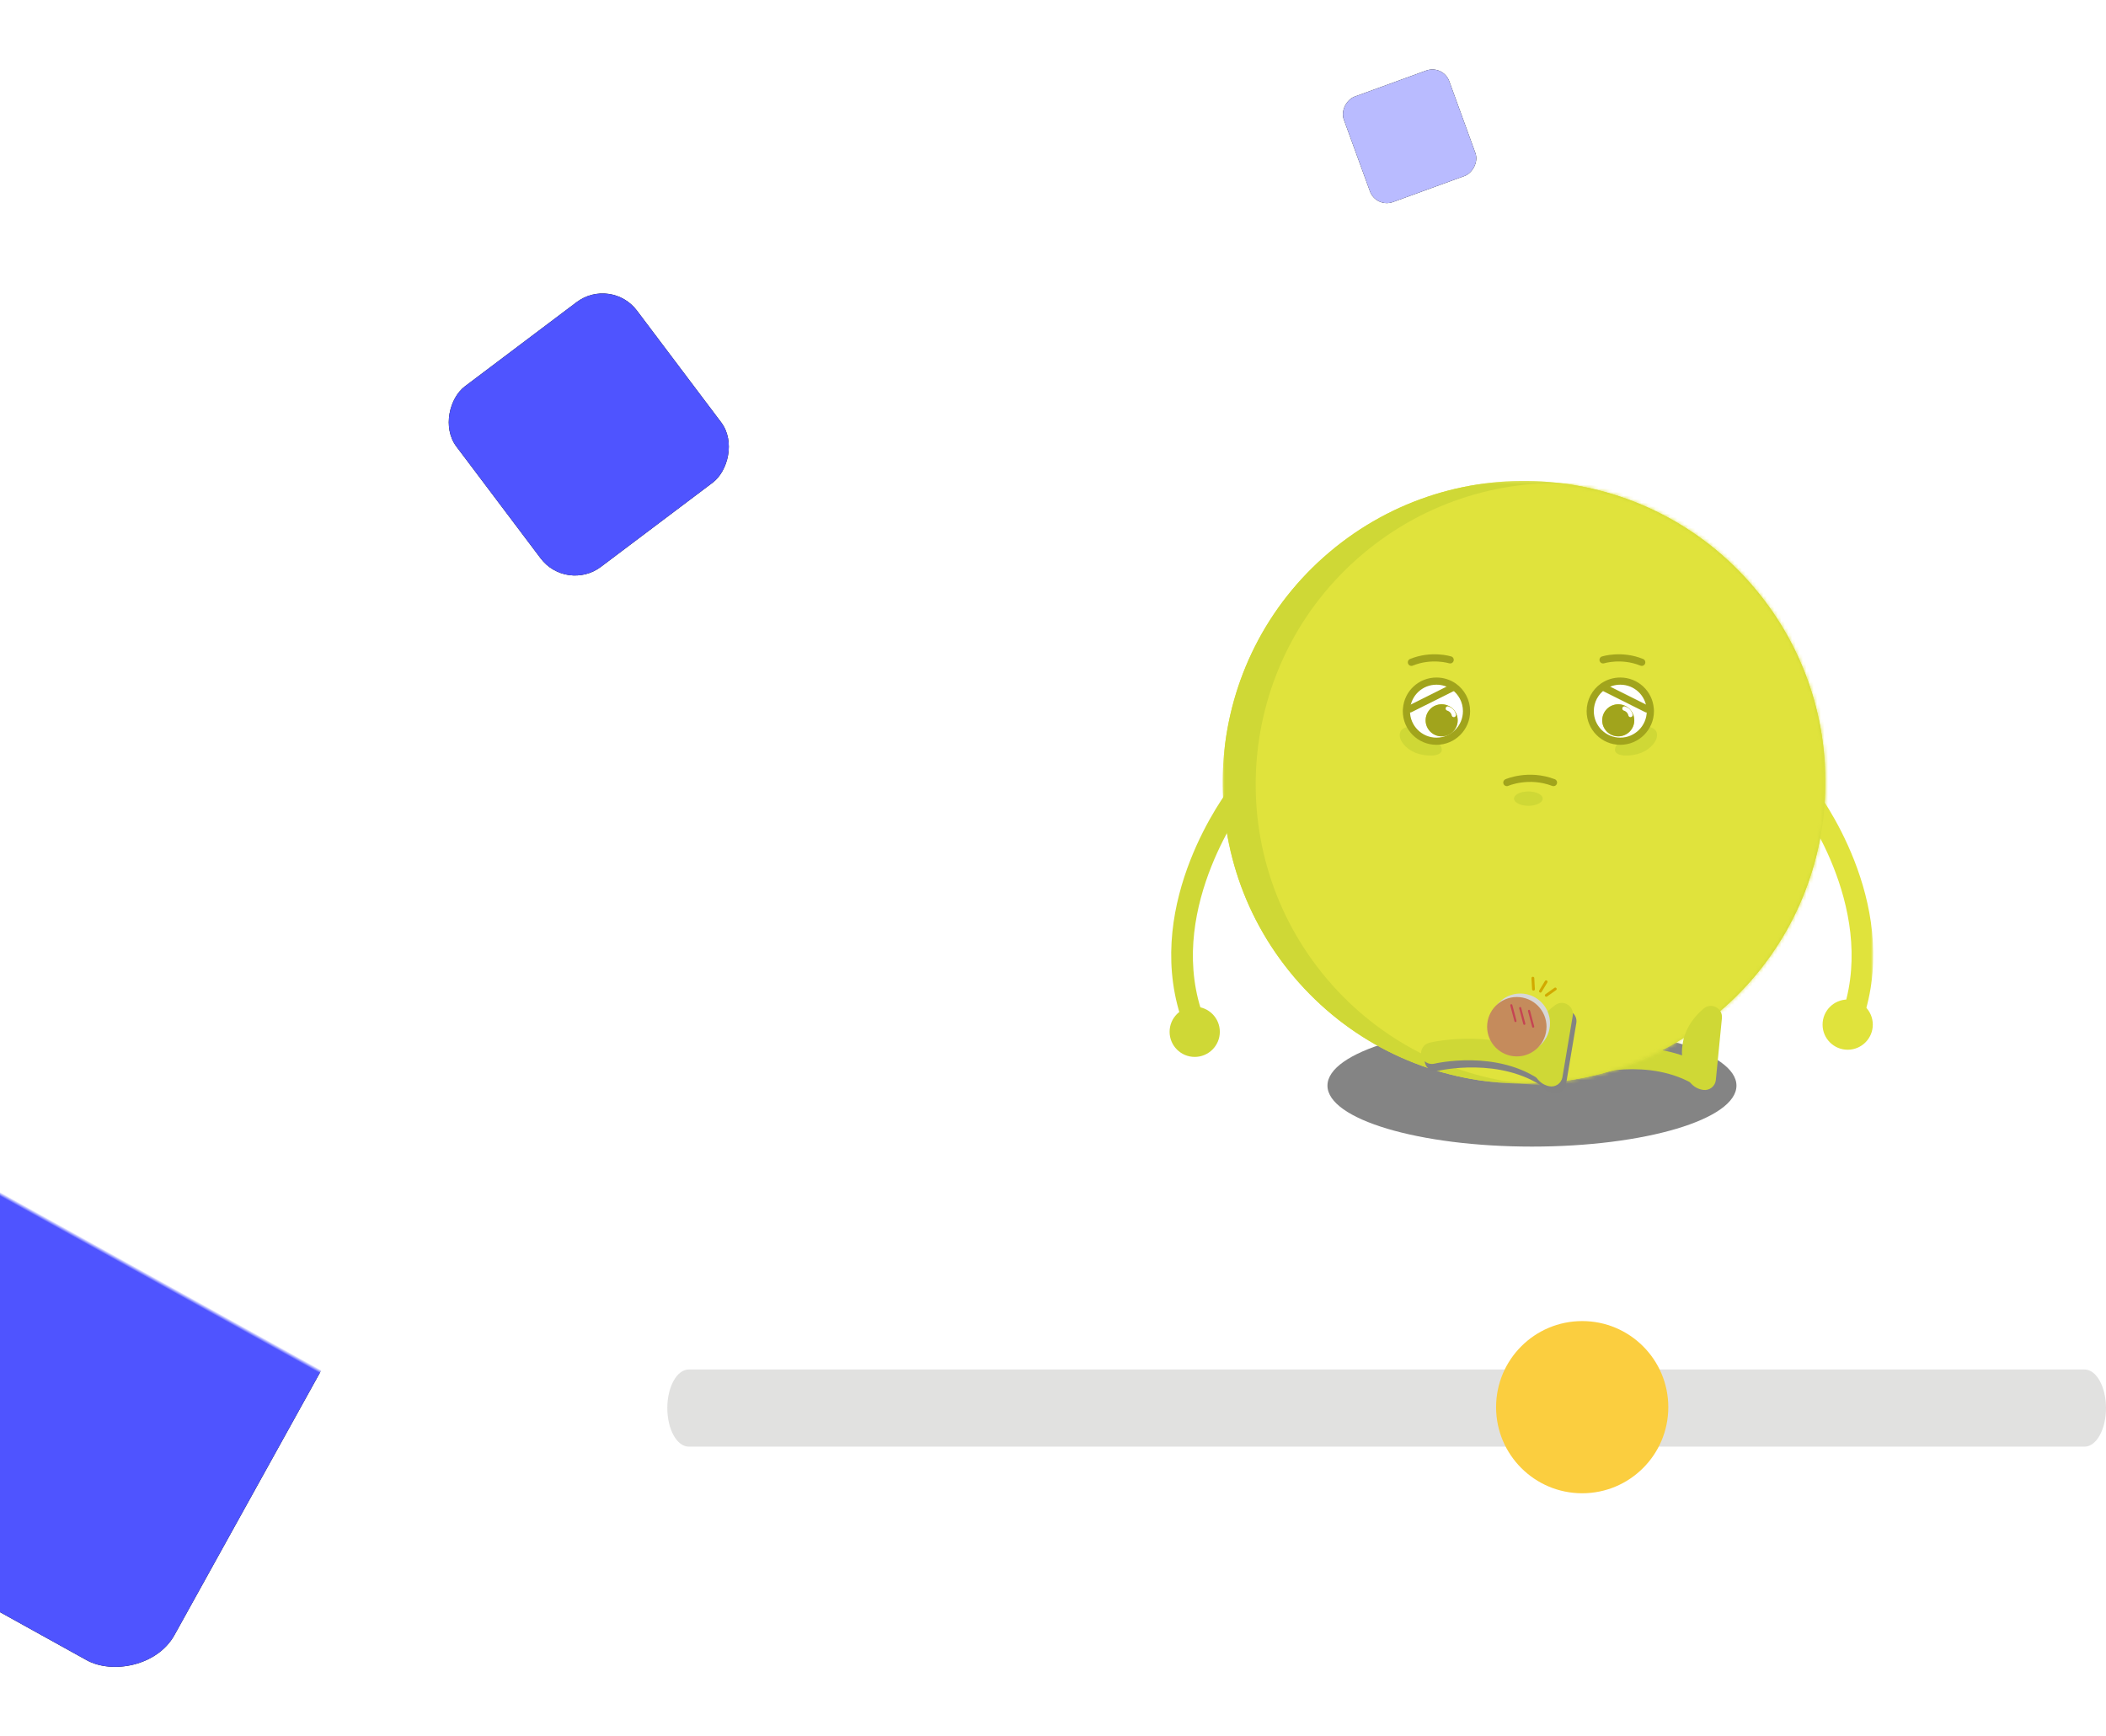 <?xml version="1.0" encoding="UTF-8"?>
<svg width="587px" height="484px" viewBox="0 0 587 484" version="1.1" xmlns="http://www.w3.org/2000/svg" xmlns:xlink="http://www.w3.org/1999/xlink">
    <!-- Generator: Sketch 51.2 (57519) - http://www.bohemiancoding.com/sketch -->
    <title>Group 12</title>
    <desc>Created with Sketch.</desc>
    <defs>
        <rect id="path-1" x="138" y="0.969" width="603" height="486"></rect>
        <polygon id="path-3" points="0.471 0.925 22.133 0.925 22.133 67.488 0.471 67.488"></polygon>
        <polygon id="path-5" points="0.793 0.44 168.796 0.44 168.796 168.444 0.793 168.444"></polygon>
        <polygon id="path-7" points="0.793 0.44 168.796 0.44 168.796 168.444 0.793 168.444"></polygon>
        <path d="M84.719,0.44 C65.55,0.446 46.286,6.979 30.511,20.337 C-4.892,50.317 -9.289,103.321 20.691,138.724 C50.669,174.128 103.674,178.526 139.077,148.546 C174.482,118.566 178.879,65.563 148.899,30.159 C132.297,10.553 108.632,0.456 84.808,0.44" id="path-9"></path>
        <rect id="path-11" x="270.614" y="92.583" width="63" height="63" rx="12"></rect>
        <filter x="-47.6%" y="-47.6%" width="195.2%" height="195.2%" filterUnits="objectBoundingBox" id="filter-12">
            <feOffset dx="0" dy="0" in="SourceAlpha" result="shadowOffsetOuter1"></feOffset>
            <feGaussianBlur stdDeviation="10" in="shadowOffsetOuter1" result="shadowBlurOuter1"></feGaussianBlur>
            <feColorMatrix values="0 0 0 0 0.31   0 0 0 0 0.329   0 0 0 0 1  0 0 0 0.4 0" type="matrix" in="shadowBlurOuter1"></feColorMatrix>
        </filter>
        <rect id="path-13" x="36.555" y="234.525" width="203.407" height="203.407" rx="18"></rect>
        <filter x="-14.7%" y="-14.7%" width="129.5%" height="129.5%" filterUnits="objectBoundingBox" id="filter-14">
            <feOffset dx="0" dy="0" in="SourceAlpha" result="shadowOffsetOuter1"></feOffset>
            <feGaussianBlur stdDeviation="10" in="shadowOffsetOuter1" result="shadowBlurOuter1"></feGaussianBlur>
            <feColorMatrix values="0 0 0 0 0.31   0 0 0 0 0.329   0 0 0 0 1  0 0 0 0.4 0" type="matrix" in="shadowBlurOuter1"></feColorMatrix>
        </filter>
        <rect id="path-15" x="515.261" y="25.326" width="31.269" height="31.269" rx="5"></rect>
        <filter x="-95.9%" y="-95.9%" width="291.9%" height="291.9%" filterUnits="objectBoundingBox" id="filter-16">
            <feOffset dx="0" dy="0" in="SourceAlpha" result="shadowOffsetOuter1"></feOffset>
            <feGaussianBlur stdDeviation="10" in="shadowOffsetOuter1" result="shadowBlurOuter1"></feGaussianBlur>
            <feColorMatrix values="0 0 0 0 0.31   0 0 0 0 0.329   0 0 0 0 1  0 0 0 0.205 0" type="matrix" in="shadowBlurOuter1"></feColorMatrix>
        </filter>
    </defs>
    <g id="Page-1" stroke="none" stroke-width="1" fill="none" fill-rule="evenodd">
        <g id="Desktop-HD-Copy-3" transform="translate(0, -7609)">
            <g id="Group-12" transform="translate(-138, 7606.031)">
                <mask id="mask-2" fill="white">
                    <use xlink:href="#path-1"></use>
                </mask>
                <g id="Rectangle-6"></g>
                <g id="Group-89" mask="url(#mask-2)">
                    <g transform="translate(464, 136.031)">
                        <g id="Group-14" transform="translate(14, 0.56)">
                            <path d="M30,169 C30,178.39 55.52,186 87,186 C118.48,186 144,178.39 144,169 C144,159.611 118.48,152 87,152 C55.52,152 30,159.611 30,169" id="Fill-1" fill="#848484"></path>
                            <g id="Group-5" transform="translate(160, 84)">
                                <mask id="mask-4" fill="white">
                                    <use xlink:href="#path-3"></use>
                                </mask>
                                <g id="Clip-4"></g>
                                <path d="M16.744,67.488 C16.447,67.488 16.145,67.443 15.847,67.35 C14.265,66.855 13.385,65.172 13.88,63.591 C22.945,34.638 1.312,6.039 1.093,5.754 C0.083,4.44 0.328,2.556 1.641,1.547 C2.954,0.538 4.838,0.781 5.848,2.095 C6.823,3.362 29.593,33.485 19.606,65.384 C19.204,66.666 18.02,67.488 16.744,67.488" id="Fill-3" fill="#E0E33C" mask="url(#mask-4)"></path>
                            </g>
                            <path d="M134.321,169.491 C133.775,169.491 133.222,169.343 132.726,169.03 C119.702,160.837 102.557,166.071 102.384,166.125 C100.808,166.622 99.122,165.745 98.623,164.165 C98.126,162.587 98.998,160.904 100.576,160.404 C101.383,160.147 120.507,154.254 135.922,163.952 C137.324,164.834 137.746,166.686 136.863,168.089 C136.293,168.995 135.318,169.491 134.321,169.491" id="Fill-6" fill="#CFD836"></path>
                            <g id="Group-10">
                                <mask id="mask-6" fill="white">
                                    <use xlink:href="#path-5"></use>
                                </mask>
                                <g id="Clip-9"></g>
                                <path d="M20.69,138.724 C50.669,174.128 103.673,178.526 139.077,148.546 C174.481,118.566 178.878,65.563 148.899,30.159 C118.919,-5.245 65.916,-9.643 30.511,20.337 C-4.893,50.317 -9.289,103.321 20.69,138.724" id="Fill-8" fill="#E0E33C" mask="url(#mask-6)"></path>
                            </g>
                            <g id="Group-13">
                                <mask id="mask-8" fill="white">
                                    <use xlink:href="#path-7"></use>
                                </mask>
                                <g id="Clip-12"></g>
                                <path d="M20.69,138.724 C50.669,174.128 103.673,178.526 139.077,148.546 C174.481,118.566 178.878,65.563 148.899,30.159 C118.919,-5.245 65.916,-9.643 30.511,20.337 C-4.893,50.317 -9.289,103.321 20.69,138.724" id="Fill-11" fill="#CFD836" mask="url(#mask-8)"></path>
                            </g>
                        </g>
                        <g id="Group-17" transform="translate(14, 0.56)">
                            <mask id="mask-10" fill="white">
                                <use xlink:href="#path-9"></use>
                            </mask>
                            <g id="Clip-16"></g>
                            <path d="M29.89,139.3 C59.869,174.703 112.873,179.101 148.277,149.121 C183.681,119.142 188.078,66.138 158.099,30.734 C128.119,-4.67 75.116,-9.067 39.712,20.913 C4.308,50.892 -0.089,103.896 29.89,139.3" id="Fill-15" fill="#E0E33C" mask="url(#mask-10)"></path>
                        </g>
                        <g id="Group-88" transform="translate(0, 49.56)">
                            <path d="M152.251,118.434 L153.946,101.184 C154.218,98.419 150.993,96.719 148.87,98.51 C145.678,101.203 142.411,105.558 142.84,111.947 C143.311,118.94 146.283,120.842 148.718,121.199 C150.469,121.455 152.078,120.195 152.251,118.434" id="Fill-18" fill="#CFD836"></path>
                            <path d="M5.836,102.488 C4.56,102.488 3.376,101.666 2.974,100.384 C-7.012,68.485 15.757,38.362 16.732,37.095 C17.741,35.783 19.625,35.537 20.939,36.547 C22.251,37.556 22.497,39.438 21.489,40.752 C21.27,41.038 -0.343,69.707 8.7,98.591 C9.195,100.172 8.315,101.855 6.733,102.35 C6.435,102.443 6.133,102.488 5.836,102.488" id="Fill-20" fill="#CFD836"></path>
                            <path d="M0,105 C0,108.866 3.134,112 7,112 C10.866,112 14,108.866 14,105 C14,101.135 10.866,98 7,98 C3.134,98 0,101.135 0,105" id="Fill-22" fill="#CFD836"></path>
                            <path d="M182,103 C182,106.866 185.134,110 189,110 C192.866,110 196,106.866 196,103 C196,99.135 192.866,96 189,96 C185.134,96 182,99.135 182,103" id="Fill-24" fill="#E0E33C"></path>
                            <path d="M124.147,26.543 C124.391,28.405 128.722,28.301 131.417,27.248 C134.109,26.196 136.095,23.833 135.852,21.97 C135.608,20.106 133.228,19.449 130.535,20.502 C127.841,21.555 123.904,24.68 124.147,26.543" id="Fill-26" fill="#CFD836"></path>
                            <path d="M75.862,26.543 C75.619,28.405 71.287,28.301 68.593,27.248 C65.9,26.196 63.914,23.833 64.157,21.97 C64.401,20.106 66.781,19.449 69.475,20.502 C72.169,21.555 76.106,24.68 75.862,26.543" id="Fill-28" fill="#CFD836"></path>
                            <g id="Group-42" transform="translate(66, 7)">
                                <path d="M5.36,11.18 C5.36,8.7 7.36,6.7 9.82,6.7 C12.3,6.7 14.3,8.7 14.3,11.18 C14.3,13.64 12.3,15.64 9.82,15.64 C7.36,15.64 5.36,13.64 5.36,11.18 Z M0.04,7.959 C-0,8.18 -0,8.4 -0,8.619 C-0,13.24 3.76,16.999 8.38,16.999 C13.02,16.999 16.76,13.24 16.76,8.619 C16.76,5.78 15.36,3.26 13.2,1.74 L13,1.999 L1,7.999 L0.04,7.959 Z" id="Fill-30" fill="#FFFFFF"></path>
                                <path d="M0.04,7.96 L1,8 L13,2 L13.2,1.74 C11.84,0.801 10.18,0.24 8.38,0.24 C3.98,0.24 0.36,3.62 0.04,7.96" id="Fill-32" fill="#FFFFFF"></path>
                                <path d="M9.82,6.7 C7.36,6.7 5.36,8.7 5.36,11.18 C5.36,13.64 7.36,15.64 9.82,15.64 C12.3,15.64 14.3,13.64 14.3,11.18 C14.3,8.7 12.3,6.7 9.82,6.7" id="Fill-34" fill="#A1A41C"></path>
                                <path d="M54.58,11.18 C54.58,8.7 56.58,6.7 59.06,6.7 C61.52,6.7 63.52,8.7 63.52,11.18 C63.52,13.64 61.52,15.64 59.06,15.64 C56.58,15.64 54.58,13.64 54.58,11.18 Z M54.8,1.74 C52.64,3.26 51.24,5.78 51.24,8.619 C51.24,13.24 54.98,16.999 59.62,16.999 C64.24,16.999 68,13.24 68,8.619 C68,8.4 68,8.18 67.96,7.959 L67,7.999 L55,1.999 L54.8,1.74 Z" id="Fill-36" fill="#FFFFFF"></path>
                                <path d="M54.8,1.74 L55,2 L67,8 L67.96,7.96 C67.64,3.62 64.02,0.24 59.62,0.24 C57.82,0.24 56.16,0.801 54.8,1.74" id="Fill-38" fill="#FFFFFF"></path>
                                <path d="M59.06,6.7 C56.58,6.7 54.58,8.7 54.58,11.18 C54.58,13.64 56.58,15.64 59.06,15.64 C61.52,15.64 63.52,13.64 63.52,11.18 C63.52,8.7 61.52,6.7 59.06,6.7" id="Fill-40" fill="#A1A41C"></path>
                            </g>
                            <path d="M66.04,14.96 C66,15.181 66,15.4 66,15.62 C66,20.24 69.76,24 74.38,24 C79.02,24 82.76,20.24 82.76,15.62 C82.76,12.78 81.36,10.261 79.2,8.74 C77.84,7.801 76.18,7.24 74.38,7.24 C69.98,7.24 66.36,10.62 66.04,14.96 Z" id="Stroke-43" stroke="#A1A41C" stroke-width="2" stroke-linecap="round"></path>
                            <path d="M78.2,1.32 C78.2,1.32 73.02,-0.3 67.4,2" id="Stroke-45" stroke="#A1A41C" stroke-width="2" stroke-linecap="round"></path>
                            <path d="M133.96,14.96 C134,15.181 134,15.4 134,15.62 C134,20.24 130.24,24 125.62,24 C120.98,24 117.24,20.24 117.24,15.62 C117.24,12.78 118.64,10.261 120.8,8.74 C122.16,7.801 123.82,7.24 125.62,7.24 C130.02,7.24 133.64,10.62 133.96,14.96 Z" id="Stroke-47" stroke="#A1A41C" stroke-width="2" stroke-linecap="round"></path>
                            <path d="M120.82,1.32 C120.82,1.32 125.98,-0.3 131.6,2" id="Stroke-49" stroke="#A1A41C" stroke-width="2" stroke-linecap="round"></path>
                            <path d="M94,35.52 C94,35.52 100,32.86 107,35.52" id="Stroke-51" stroke="#A1A41C" stroke-width="2" stroke-linecap="round"></path>
                            <path d="M79.22,16.68 C79.22,16.68 79,15.34 77.54,14.88" id="Stroke-53" stroke="#FFFFFF" stroke-width="1.2" stroke-linecap="round"></path>
                            <path d="M128.46,16.68 C128.46,16.68 128.24,15.34 126.78,14.88" id="Stroke-55" stroke="#FFFFFF" stroke-width="1.2" stroke-linecap="round"></path>
                            <path d="M121,9 L133,15" id="Stroke-57" stroke="#A1A41C" stroke-width="2" stroke-linecap="round"></path>
                            <path d="M79,9 L67,15" id="Stroke-59" stroke="#A1A41C" stroke-width="2" stroke-linecap="round"></path>
                            <path d="M96,40 C96,41.104 97.791,42 100,42 C102.209,42 104,41.104 104,40 C104,38.896 102.209,38 100,38 C97.791,38 96,38.896 96,40" id="Fill-61" fill="#CFD836"></path>
                            <g id="Group-67" transform="translate(71, 98)" fill="#838383">
                                <path d="M35.634,23.441 C35.021,23.441 34.403,23.254 33.869,22.865 C21.379,13.755 3.977,17.845 3.802,17.886 C2.196,18.276 0.57,17.29 0.179,15.679 C-0.213,14.07 0.776,12.447 2.386,12.056 C3.208,11.857 22.694,7.288 37.405,18.017 C38.743,18.994 39.037,20.87 38.061,22.209 C37.474,23.014 36.56,23.441 35.634,23.441" id="Fill-63"></path>
                                <path d="M39.49,21.651 L42.363,4.558 C42.823,1.818 39.723,-0.099 37.482,1.543 C34.113,4.009 30.555,8.13 30.546,14.534 C30.536,21.543 33.371,23.644 35.776,24.167 C37.505,24.543 39.197,23.396 39.49,21.651" id="Fill-65"></path>
                            </g>
                            <path d="M105.634,119.441 C105.021,119.441 104.403,119.254 103.869,118.865 C91.379,109.755 73.977,113.845 73.802,113.886 C72.195,114.276 70.57,113.289 70.179,111.679 C69.787,110.07 70.776,108.447 72.386,108.056 C73.207,107.857 92.693,103.288 107.405,114.017 C108.743,114.994 109.037,116.87 108.061,118.209 C107.474,119.014 106.56,119.441 105.634,119.441" id="Fill-68" fill="#CFD836"></path>
                            <path d="M109.49,117.651 L112.363,100.558 C112.823,97.818 109.723,95.901 107.482,97.543 C104.113,100.009 100.555,104.13 100.546,110.534 C100.536,117.543 103.371,119.644 105.776,120.167 C107.505,120.543 109.197,119.396 109.49,117.651" id="Fill-70" fill="#CFD836"></path>
                            <path d="M89.474,102.607 C89.474,107.179 93.181,110.886 97.753,110.886 C102.326,110.886 106.033,107.179 106.033,102.607 C106.033,98.034 102.326,94.328 97.753,94.328 C93.181,94.328 89.474,98.034 89.474,102.607" id="Fill-72" fill="#D7D7D7"></path>
                            <path d="M88.5,103.581 C88.5,108.153 92.207,111.86 96.779,111.86 C101.352,111.86 105.059,108.153 105.059,103.581 C105.059,99.009 101.352,95.302 96.779,95.302 C92.207,95.302 88.5,99.009 88.5,103.581" id="Fill-74" fill="#C58B5C"></path>
                            <path d="M100.18,99.166 L101.338,103.555" id="Stroke-76" stroke="#C54453" stroke-width="0.584" stroke-linecap="round"></path>
                            <path d="M97.713,98.382 L98.871,102.772" id="Stroke-78" stroke="#C54453" stroke-width="0.584" stroke-linecap="round"></path>
                            <path d="M95.246,97.6 L96.403,101.99" id="Stroke-80" stroke="#C54453" stroke-width="0.584" stroke-linecap="round"></path>
                            <path d="M104.989,94.84 L107.5,93.056" id="Stroke-82" stroke="#D2A900" stroke-width="0.779" stroke-linecap="round"></path>
                            <path d="M103.358,93.68 L104.953,91.045" id="Stroke-84" stroke="#D2A900" stroke-width="0.779" stroke-linecap="round"></path>
                            <path d="M101.42,93.125 L101.256,90.05" id="Stroke-86" stroke="#D2A900" stroke-width="0.779" stroke-linecap="round"></path>
                        </g>
                    </g>
                </g>
                <g id="Group-5" mask="url(#mask-2)">
                    <g transform="translate(324, 371.228)">
                        <path d="M395.029,35 L5.971,35 C2.673,35 0,30.188 0,24.25 C0,18.313 2.673,13.5 5.971,13.5 L395.029,13.5 C398.327,13.5 401,18.313 401,24.25 C401,30.188 398.327,35 395.029,35" id="Fill-1" fill="#E1E1E0"></path>
                        <path d="M279,24 C279,37.255 268.255,48 255,48 C241.745,48 231,37.255 231,24 C231,10.745 241.745,0 255,0 C268.255,0 279,10.745 279,24" id="Fill-3" fill="#FBCE3F"></path>
                    </g>
                </g>
                <g id="Rectangle-24" mask="url(#mask-2)" transform="translate(302.114, 124.083) rotate(53) translate(-302.114, -124.083) ">
                    <use fill="black" fill-opacity="1" filter="url(#filter-12)" xlink:href="#path-11"></use>
                    <use fill="#4F54FF" fill-rule="evenodd" xlink:href="#path-11"></use>
                </g>
                <g id="Rectangle-24" mask="url(#mask-2)" transform="translate(138.259, 336.228) rotate(119) translate(-138.259, -336.228) ">
                    <use fill="black" fill-opacity="1" filter="url(#filter-14)" xlink:href="#path-13"></use>
                    <use fill="#4F54FF" fill-rule="evenodd" xlink:href="#path-13"></use>
                </g>
                <g id="Rectangle-24" mask="url(#mask-2)" transform="translate(530.896, 40.961) rotate(70) translate(-530.896, -40.961) ">
                    <use fill="black" fill-opacity="1" filter="url(#filter-16)" xlink:href="#path-15"></use>
                    <use fill="#B9BBFF" fill-rule="evenodd" xlink:href="#path-15"></use>
                </g>
            </g>
        </g>
    </g>
</svg>